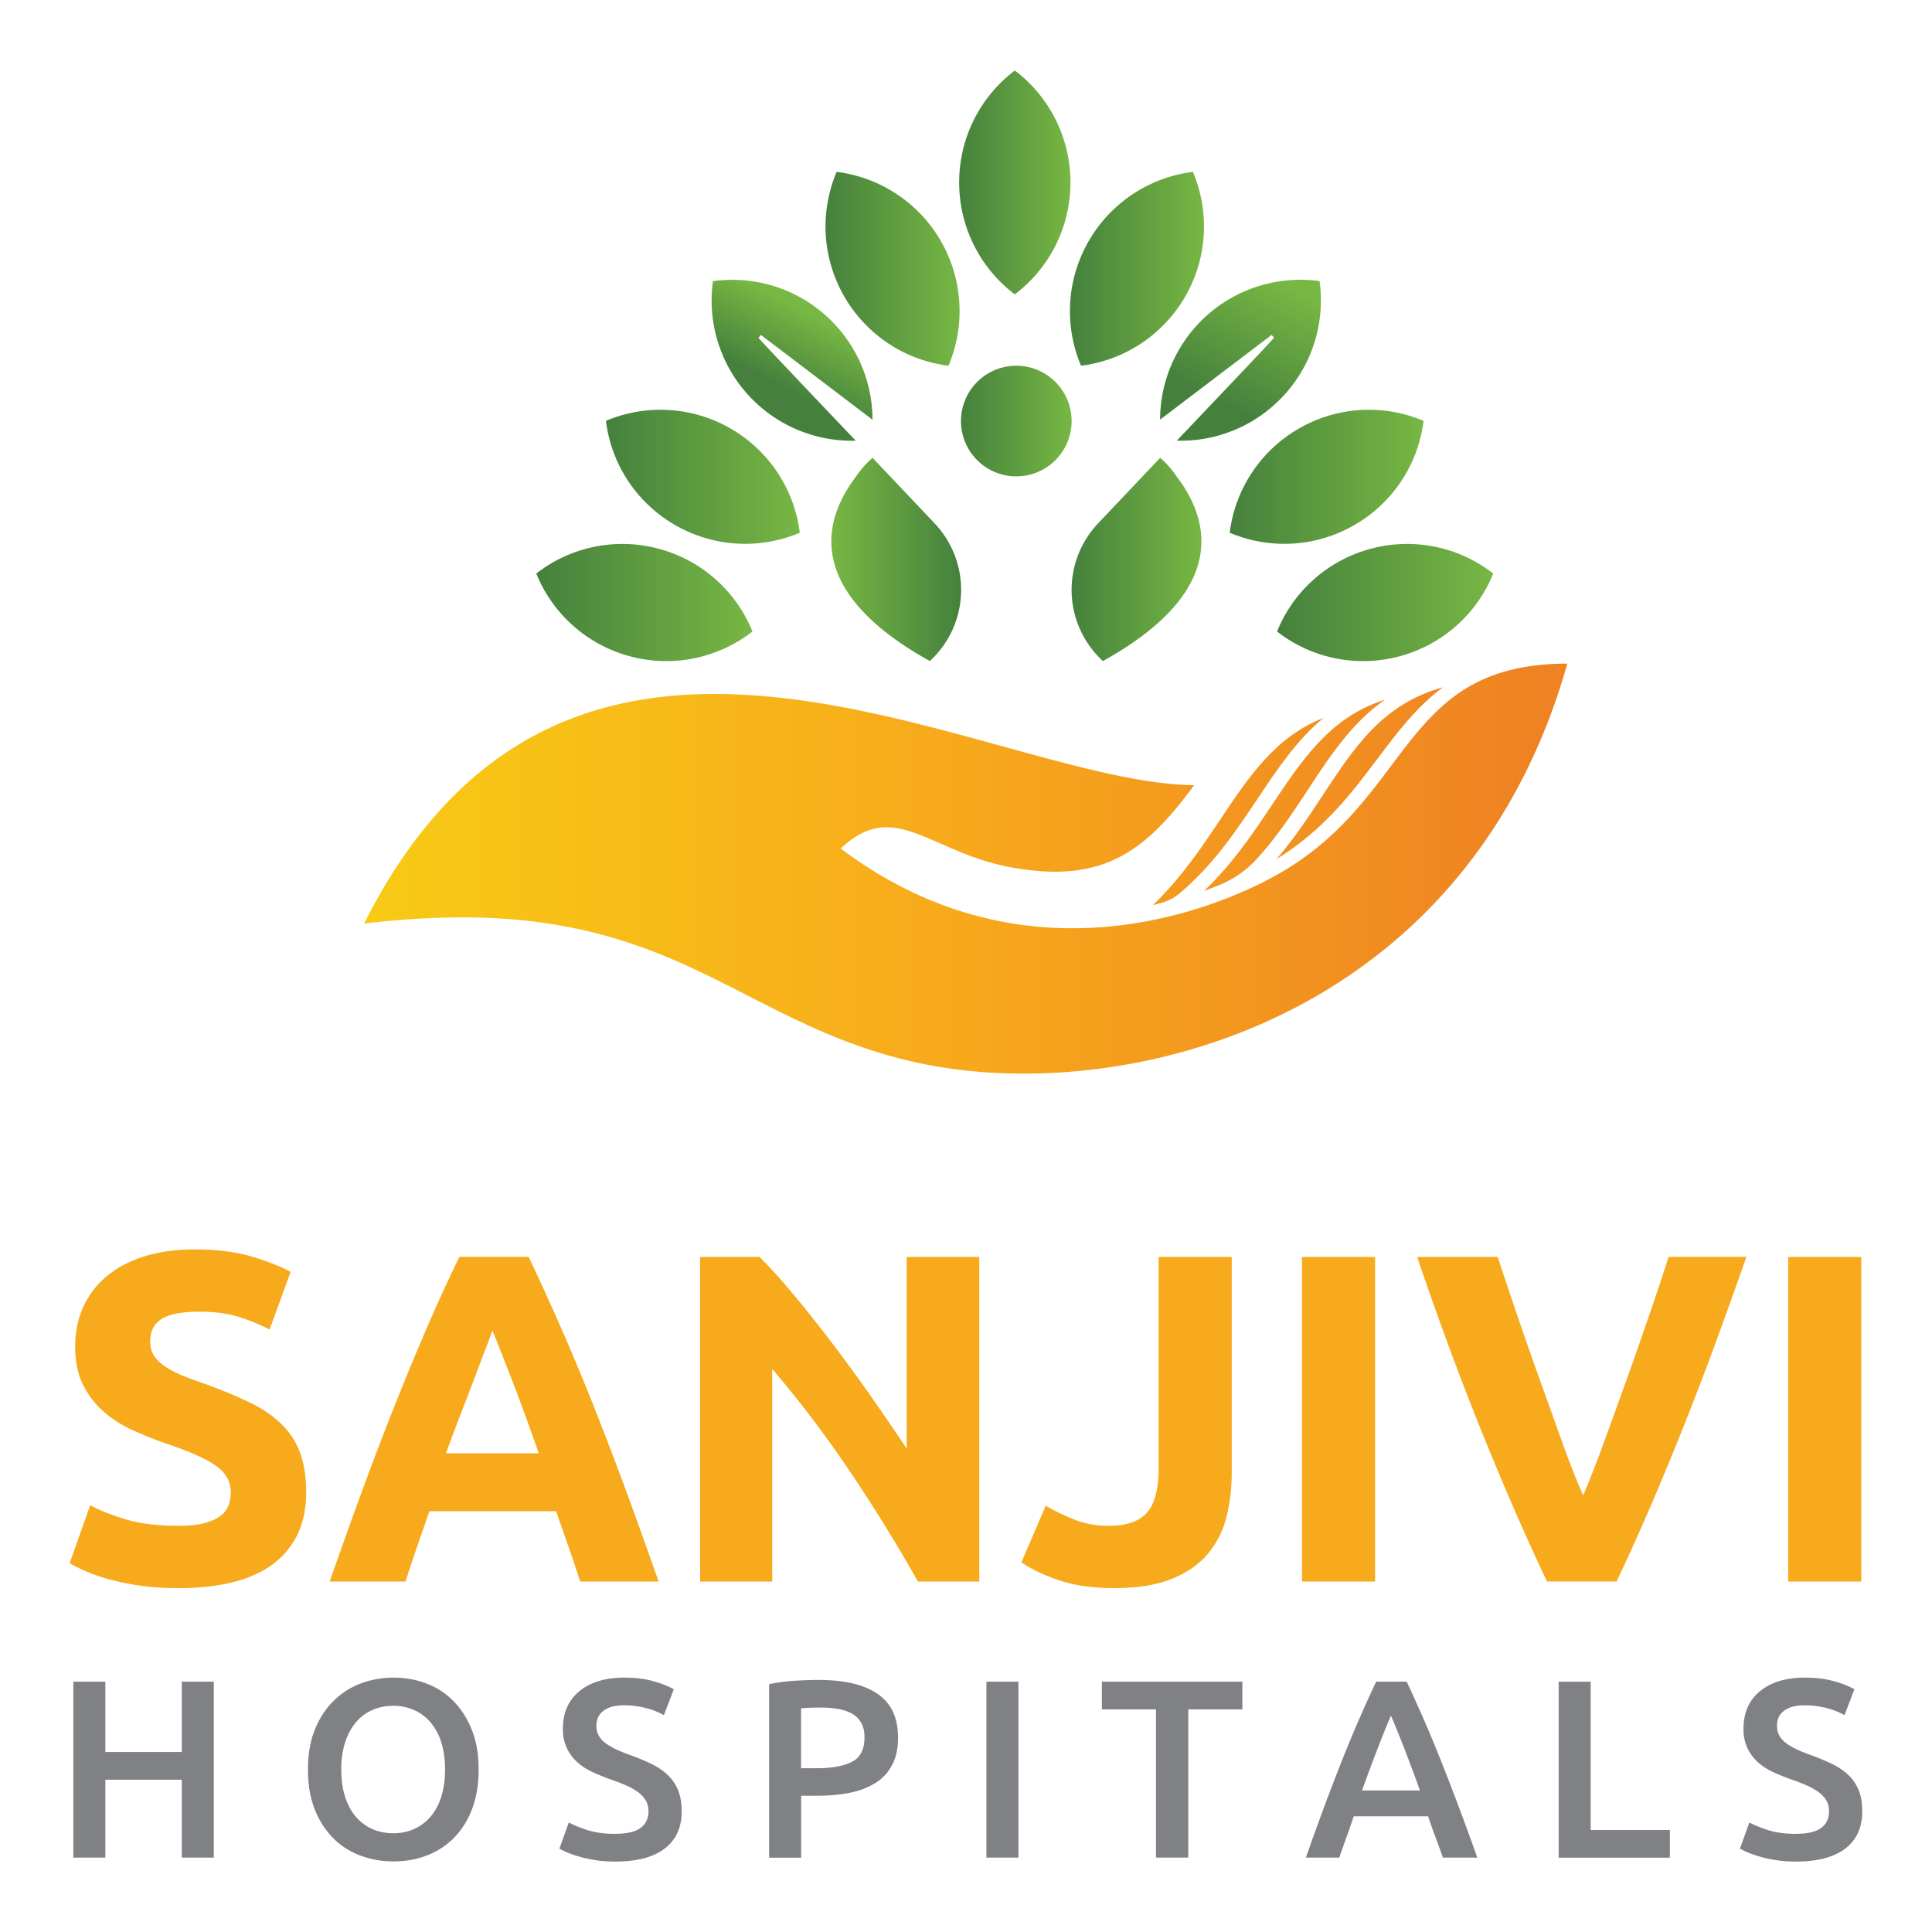 <svg width="80" height="80" fill="none" xmlns="http://www.w3.org/2000/svg"><path d="M44.325 7.555a5.801 5.801 0 0 1-2.304 4.634 5.801 5.801 0 0 1-2.304-4.634c0-1.894.904-3.574 2.304-4.635a5.801 5.801 0 0 1 2.304 4.635Z" fill="url(#a)"/><path d="M49.075 12.283a5.808 5.808 0 0 1-4.312 2.861 5.797 5.797 0 0 1 .32-5.165 5.808 5.808 0 0 1 4.312-2.862 5.798 5.798 0 0 1-.32 5.166Z" fill="url(#b)"/><path d="M56.085 21.739a5.797 5.797 0 0 1-5.165.32 5.792 5.792 0 0 1 2.861-4.312 5.797 5.797 0 0 1 5.166-.32 5.791 5.791 0 0 1-2.862 4.312Z" fill="url(#c)"/><path d="M57.952 27.176a5.799 5.799 0 0 1-5.072-1.027 5.8 5.8 0 0 1 3.88-3.426 5.8 5.8 0 0 1 5.072 1.026 5.801 5.801 0 0 1-3.88 3.427Z" fill="url(#d)"/><path d="M34.963 12.283a5.808 5.808 0 0 0 4.312 2.861 5.808 5.808 0 0 0-4.632-8.027 5.797 5.797 0 0 0 .32 5.166Z" fill="url(#e)"/><path d="M27.952 21.739a5.797 5.797 0 0 0 5.165.32 5.791 5.791 0 0 0-2.861-4.312 5.798 5.798 0 0 0-5.166-.32 5.792 5.792 0 0 0 2.862 4.312Z" fill="url(#f)"/><path d="M26.086 27.176c1.826.49 3.685.05 5.072-1.027a5.801 5.801 0 0 0-3.88-3.426 5.8 5.8 0 0 0-5.072 1.026 5.8 5.8 0 0 0 3.88 3.427Z" fill="url(#g)"/><path d="M42.083 19.725a2.29 2.29 0 1 0 0-4.581 2.29 2.29 0 0 0 0 4.581Z" fill="url(#h)"/><path d="M54.808 29.725c-1.981.774-3.072 2.403-4.283 4.214-.776 1.162-1.618 2.421-2.786 3.538.117-.029.234-.058.352-.09.28-.075.536-.211.757-.398 1.387-1.168 2.32-2.56 3.23-3.922.831-1.246 1.645-2.459 2.757-3.363l-.03.021h.003Z" fill="url(#i)"/><path d="M57.352 28.973c-2.235.702-3.39 2.424-4.678 4.35-.784 1.173-1.635 2.445-2.819 3.57.233-.088.46-.176.66-.258a4.181 4.181 0 0 0 1.484-1.024c.854-.926 1.52-1.936 2.171-2.928.928-1.414 1.832-2.784 3.206-3.726l-.024.016Z" fill="url(#j)"/><path d="m52.873 35.696-.025.014a.109.109 0 0 1 .025-.014Z" fill="url(#k)"/><path d="M59.75 28.461c-2.486.678-3.662 2.467-4.982 4.475-.565.859-1.165 1.77-1.912 2.637 1.96-1.208 3.09-2.704 4.187-4.16.818-1.09 1.618-2.152 2.714-2.957-.002 0-.005.005-.008.005Z" fill="url(#l)"/><path d="M54.642 11.64a5.806 5.806 0 0 0-6.605 5.736l4.621-3.51.096.12c-.072.1-1.9 2.027-4.026 4.26a5.783 5.783 0 0 0 4.266-1.7 5.798 5.798 0 0 0 1.646-4.906h.002Z" fill="url(#m)"/><path d="m31.41 13.987.096-.12 4.622 3.512a5.783 5.783 0 0 0-1.699-4.091 5.798 5.798 0 0 0-4.907-1.645 5.806 5.806 0 0 0 5.913 6.605c-2.126-2.232-3.955-4.16-4.027-4.259l.002-.002Z" fill="url(#n)"/><path d="M48.722 19.73a3.883 3.883 0 0 0-.682-.773l-2.566 2.71a4.002 4.002 0 0 0 .195 5.706c5.443-3.026 4.275-6.045 3.053-7.642Z" fill="url(#o)"/><path d="M35.448 19.73c.187-.28.416-.54.683-.773l2.565 2.71a4.002 4.002 0 0 1-.194 5.706c-5.443-3.026-4.275-6.045-3.054-7.642Z" fill="url(#p)"/><path d="M52.424 36.47c-1.733.882-4.621 1.967-8.021 1.967-2.952 0-6.288-.818-9.59-3.301.68-.643 1.286-.88 1.896-.88 1.403 0 2.83 1.243 5.2 1.667.648.114 1.235.173 1.774.173 2.602 0 4.096-1.31 5.765-3.584-4.861-.043-12.547-3.776-19.859-3.776-5.504 0-10.797 2.115-14.514 9.51a33.82 33.82 0 0 1 4.048-.26c9.234 0 11.928 4.574 19.048 6.057 1.288.269 2.714.413 4.224.413 8.25 0 18.944-4.363 22.504-16.976-7.123 0-6.315 5.853-12.48 8.987l.005.002Z" fill="url(#q)"/><path d="M7.528 69.635h1.325v7.285H7.528v-3.227H4.362v3.227H3.037v-7.285h1.325v2.912h3.166v-2.912ZM19.819 73.272c0 .624-.094 1.173-.278 1.65a3.385 3.385 0 0 1-.757 1.193c-.32.32-.693.56-1.12.72-.427.16-.883.242-1.368.242-.485 0-.941-.08-1.373-.242-.432-.16-.806-.4-1.126-.72a3.485 3.485 0 0 1-.762-1.192c-.19-.475-.283-1.027-.283-1.651 0-.624.093-1.173.283-1.645.189-.472.448-.872.773-1.192a3.176 3.176 0 0 1 1.13-.726 3.84 3.84 0 0 1 1.358-.242c.477 0 .928.08 1.357.242.427.16.8.403 1.12.726.32.322.574.72.763 1.192.19.472.283 1.021.283 1.645Zm-5.688 0c0 .4.048.763.146 1.088.099.325.24.603.427.83.187.226.41.405.677.53.267.125.568.19.904.19.336 0 .627-.065.894-.19.266-.125.493-.304.677-.53a2.37 2.37 0 0 0 .427-.83c.098-.325.146-.688.146-1.088 0-.4-.048-.763-.146-1.088a2.37 2.37 0 0 0-.427-.83 1.936 1.936 0 0 0-.677-.53 2.077 2.077 0 0 0-.894-.19c-.328 0-.637.065-.904.19a1.867 1.867 0 0 0-.677.536c-.187.232-.328.51-.427.83a3.692 3.692 0 0 0-.146 1.082ZM25.485 75.933c.478 0 .824-.08 1.04-.242.216-.16.326-.39.326-.683a.906.906 0 0 0-.11-.453 1.181 1.181 0 0 0-.314-.342 2.56 2.56 0 0 0-.5-.282 7.948 7.948 0 0 0-.671-.259 9.491 9.491 0 0 1-.73-.299 2.452 2.452 0 0 1-.622-.405 1.904 1.904 0 0 1-.432-.579 1.832 1.832 0 0 1-.163-.81c0-.659.227-1.176.683-1.55.456-.376 1.075-.562 1.861-.562.456 0 .862.05 1.214.152.354.101.632.213.834.33l-.41 1.072a3.073 3.073 0 0 0-.784-.304 3.677 3.677 0 0 0-.878-.104c-.357 0-.637.075-.834.222-.2.146-.3.354-.3.621 0 .16.033.299.1.416.066.115.16.219.282.31.123.09.267.175.432.253.166.077.344.152.542.221.344.125.65.253.92.384.269.13.498.283.682.461.187.179.328.39.427.632.099.243.147.534.147.878 0 .658-.232 1.168-.7 1.53-.466.36-1.146.542-2.044.542-.302 0-.576-.019-.824-.059a5.088 5.088 0 0 1-.662-.141 4.616 4.616 0 0 1-.498-.174 2.884 2.884 0 0 1-.336-.162l.389-1.083c.19.104.445.21.768.315.323.104.712.157 1.168.157l-.003-.003ZM33.906 69.563c1.059 0 1.87.192 2.435.578.563.387.845.99.845 1.808 0 .427-.074.795-.226 1.099-.152.304-.371.555-.656.747a3.057 3.057 0 0 1-1.051.426c-.413.091-.888.136-1.419.136h-.661v2.566h-1.325V69.74c.309-.069.65-.117 1.024-.141.376-.024.72-.037 1.034-.037ZM34 70.707c-.336 0-.614.01-.83.032v2.48h.64c.638 0 1.128-.091 1.472-.267.344-.179.515-.517.515-1.013 0-.238-.045-.438-.136-.6a.994.994 0 0 0-.379-.379 1.835 1.835 0 0 0-.573-.195 4.27 4.27 0 0 0-.71-.058ZM40.845 69.635h1.325v7.285h-1.325v-7.285ZM51.443 69.635v1.146h-2.24v6.139h-1.336v-6.139h-2.24v-1.146h5.816ZM59.746 76.92c-.098-.288-.2-.57-.306-.85-.107-.28-.208-.569-.307-.862h-3.077c-.1.293-.198.584-.302.867l-.301.845h-1.379c.272-.779.534-1.496.776-2.155.246-.658.486-1.282.72-1.872.235-.589.467-1.149.699-1.682.232-.534.47-1.059.715-1.576h1.264a58.264 58.264 0 0 1 1.413 3.259 106.567 106.567 0 0 1 1.51 4.026h-1.43.005Zm-2.15-5.875c-.162.371-.346.824-.551 1.358a68.769 68.769 0 0 0-.645 1.736h2.397a77.621 77.621 0 0 0-.65-1.744c-.211-.539-.393-.99-.547-1.347l-.003-.003ZM69.146 75.776v1.147h-4.605v-7.286h1.325v6.139h3.28ZM74.371 75.933c.477 0 .824-.08 1.04-.242.216-.16.325-.39.325-.683a.906.906 0 0 0-.109-.453 1.181 1.181 0 0 0-.315-.342 2.562 2.562 0 0 0-.498-.282 7.975 7.975 0 0 0-.672-.259 9.494 9.494 0 0 1-.731-.299 2.45 2.45 0 0 1-.621-.405 1.9 1.9 0 0 1-.432-.579 1.83 1.83 0 0 1-.163-.81c0-.659.227-1.176.683-1.55.456-.376 1.074-.562 1.861-.562.456 0 .861.05 1.213.152.355.101.632.213.835.33l-.41 1.072a3.072 3.072 0 0 0-.785-.304 3.676 3.676 0 0 0-.877-.104c-.357 0-.637.075-.835.222-.2.146-.298.354-.298.621 0 .16.032.299.098.416.067.115.16.219.283.31.123.09.267.175.432.253.165.077.344.152.541.221.344.125.651.253.92.384.27.13.499.283.683.461.187.179.328.39.427.632.098.243.146.534.146.878 0 .658-.232 1.168-.698 1.53-.467.36-1.147.542-2.046.542-.301 0-.576-.019-.824-.059a5.088 5.088 0 0 1-.661-.141 4.616 4.616 0 0 1-.499-.174 2.884 2.884 0 0 1-.336-.162l.39-1.083c.189.104.445.21.768.315.322.104.712.157 1.168.157l-.003-.003Z" fill="#808184"/><path d="M7.384 63.181c.427 0 .779-.034 1.056-.106s.501-.168.67-.291a.972.972 0 0 0 .349-.437c.064-.168.096-.355.096-.563 0-.44-.208-.805-.622-1.096-.413-.29-1.125-.605-2.133-.941-.44-.155-.88-.334-1.32-.534a4.85 4.85 0 0 1-1.184-.757 3.586 3.586 0 0 1-.853-1.107c-.219-.432-.33-.96-.33-1.581s.116-1.179.348-1.677c.232-.499.563-.923.99-1.27.426-.349.944-.616 1.552-.805.608-.187 1.293-.28 2.056-.28.904 0 1.688.096 2.347.29.658.195 1.202.409 1.629.64l-.872 2.387a8.317 8.317 0 0 0-1.25-.514c-.46-.15-1.012-.224-1.66-.224-.725 0-1.245.101-1.56.301-.317.2-.474.507-.474.923 0 .245.058.453.173.621.117.168.28.32.493.456.214.136.46.259.736.368.278.11.584.224.923.339.699.258 1.307.514 1.824.765.518.253.947.547 1.29.883.342.336.598.73.766 1.184.168.453.254 1.002.254 1.648 0 1.253-.44 2.226-1.32 2.92-.88.69-2.206 1.037-3.977 1.037-.594 0-1.13-.035-1.61-.107a10.46 10.46 0 0 1-1.27-.261 7.161 7.161 0 0 1-1.618-.661l.853-2.406c.4.222.896.416 1.483.592.59.174 1.31.262 2.162.262l.003.002ZM24.024 65.488c-.15-.467-.31-.947-.483-1.44l-.514-1.47h-5.248c-.17.491-.341.982-.51 1.475-.17.494-.33.971-.477 1.435h-3.141c.507-1.448.986-2.787 1.44-4.016.453-1.23.899-2.387 1.333-3.472a116.61 116.61 0 0 1 1.285-3.093 65.65 65.65 0 0 1 1.315-2.862h2.867c.443.931.877 1.886 1.307 2.862.429.976.86 2.008 1.296 3.093a144.8 144.8 0 0 1 1.335 3.472c.454 1.23.936 2.568 1.443 4.016h-3.248ZM20.39 55.093c-.067.195-.166.462-.297.798-.13.336-.277.725-.442 1.165-.166.44-.352.925-.558 1.453-.205.531-.413 1.086-.626 1.667h3.843c-.206-.584-.406-1.139-.598-1.67a59.83 59.83 0 0 0-.55-1.458l-.455-1.165c-.13-.336-.238-.598-.317-.79ZM38.008 65.488a66.648 66.648 0 0 0-2.813-4.557 46.93 46.93 0 0 0-3.219-4.248v8.805H28.99v-13.44h2.464c.426.427.898.95 1.416 1.57a55.772 55.772 0 0 1 1.581 1.99c.536.704 1.07 1.435 1.6 2.192.53.757 1.027 1.483 1.493 2.181v-7.933h3.006v13.44h-2.542ZM51.003 60.97c0 .66-.075 1.28-.224 1.862a3.755 3.755 0 0 1-.776 1.523c-.368.432-.867.776-1.493 1.026-.627.254-1.42.379-2.377.379-.88 0-1.634-.107-2.269-.32-.634-.213-1.157-.461-1.57-.747l1.008-2.346c.376.221.776.413 1.202.581.427.168.894.253 1.398.253.736 0 1.266-.181 1.589-.544.322-.362.485-.97.485-1.824v-8.765h3.027v8.923ZM53.912 52.048h3.027v13.44h-3.027v-13.44ZM64.059 65.488a99.717 99.717 0 0 1-1.584-3.515 128.985 128.985 0 0 1-2.774-7.016 136.894 136.894 0 0 1-1.018-2.909h3.336a188.359 188.359 0 0 0 1.781 5.195c.32.89.627 1.744.917 2.56.294.816.574 1.522.84 2.114.254-.589.528-1.293.827-2.109.299-.816.608-1.67.928-2.56.32-.89.632-1.787.941-2.683.31-.896.59-1.736.84-2.52h3.222c-.302.859-.648 1.83-1.04 2.912a137.846 137.846 0 0 1-2.76 7.019 95.138 95.138 0 0 1-1.576 3.51h-2.886l.006.002ZM74.045 52.048h3.027v13.44h-3.027v-13.44Z" fill="#F7AA1B"/><defs><linearGradient id="i" x1="13.709" y1="33.589" x2="62.96" y2="33.589" gradientUnits="userSpaceOnUse"><stop stop-color="#F8CB15"/><stop offset=".5" stop-color="#F7AA1B"/><stop offset="1" stop-color="#EF8222"/></linearGradient><linearGradient id="a" x1="39.714" y1="7.555" x2="44.325" y2="7.555" gradientUnits="userSpaceOnUse"><stop stop-color="#45813D"/><stop offset="1" stop-color="#77B743"/></linearGradient><linearGradient id="c" x1="50.92" y1="19.744" x2="58.947" y2="19.744" gradientUnits="userSpaceOnUse"><stop stop-color="#45813D"/><stop offset="1" stop-color="#77B743"/></linearGradient><linearGradient id="d" x1="52.88" y1="24.949" x2="61.829" y2="24.949" gradientUnits="userSpaceOnUse"><stop stop-color="#45813D"/><stop offset="1" stop-color="#77B743"/></linearGradient><linearGradient id="e" x1="34.184" y1="11.131" x2="39.733" y2="11.131" gradientUnits="userSpaceOnUse"><stop stop-color="#45813D"/><stop offset="1" stop-color="#77B743"/></linearGradient><linearGradient id="f" x1="25.09" y1="19.744" x2="33.117" y2="19.744" gradientUnits="userSpaceOnUse"><stop stop-color="#45813D"/><stop offset="1" stop-color="#77B743"/></linearGradient><linearGradient id="g" x1="22.208" y1="24.949" x2="31.16" y2="24.949" gradientUnits="userSpaceOnUse"><stop stop-color="#45813D"/><stop offset="1" stop-color="#77B743"/></linearGradient><linearGradient id="h" x1="39.792" y1="17.435" x2="44.374" y2="17.435" gradientUnits="userSpaceOnUse"><stop stop-color="#45813D"/><stop offset="1" stop-color="#77B743"/></linearGradient><linearGradient id="b" x1="44.304" y1="11.131" x2="49.853" y2="11.131" gradientUnits="userSpaceOnUse"><stop stop-color="#45813D"/><stop offset="1" stop-color="#77B743"/></linearGradient><linearGradient id="j" x1="13.922" y1="32.925" x2="63.17" y2="32.925" gradientUnits="userSpaceOnUse"><stop stop-color="#F8CB15"/><stop offset=".5" stop-color="#F7AA1B"/><stop offset="1" stop-color="#EF8222"/></linearGradient><linearGradient id="k" x1="13.755" y1="35.701" x2="63.763" y2="35.701" gradientUnits="userSpaceOnUse"><stop stop-color="#F8CB15"/><stop offset=".5" stop-color="#F7AA1B"/><stop offset="1" stop-color="#EF8222"/></linearGradient><linearGradient id="l" x1="14.133" y1="32.013" x2="63.384" y2="32.013" gradientUnits="userSpaceOnUse"><stop stop-color="#F8CB15"/><stop offset=".5" stop-color="#F7AA1B"/><stop offset="1" stop-color="#EF8222"/></linearGradient><linearGradient id="m" x1="50.485" y1="16.629" x2="53.026" y2="11.693" gradientUnits="userSpaceOnUse"><stop stop-color="#45813D"/><stop offset="1" stop-color="#77B743"/></linearGradient><linearGradient id="n" x1="32.114" y1="15.891" x2="33.581" y2="13.045" gradientUnits="userSpaceOnUse"><stop stop-color="#45813D"/><stop offset="1" stop-color="#77B743"/></linearGradient><linearGradient id="o" x1="44.373" y1="23.165" x2="49.749" y2="23.165" gradientUnits="userSpaceOnUse"><stop stop-color="#45813D"/><stop offset="1" stop-color="#77B743"/></linearGradient><linearGradient id="p" x1="39.795" y1="23.165" x2="34.419" y2="23.165" gradientUnits="userSpaceOnUse"><stop stop-color="#45813D"/><stop offset="1" stop-color="#77B743"/></linearGradient><linearGradient id="q" x1="14.347" y1="35.971" x2="63.597" y2="35.971" gradientUnits="userSpaceOnUse"><stop stop-color="#F8CB15"/><stop offset=".5" stop-color="#F7AA1B"/><stop offset="1" stop-color="#EF8222"/></linearGradient></defs></svg>